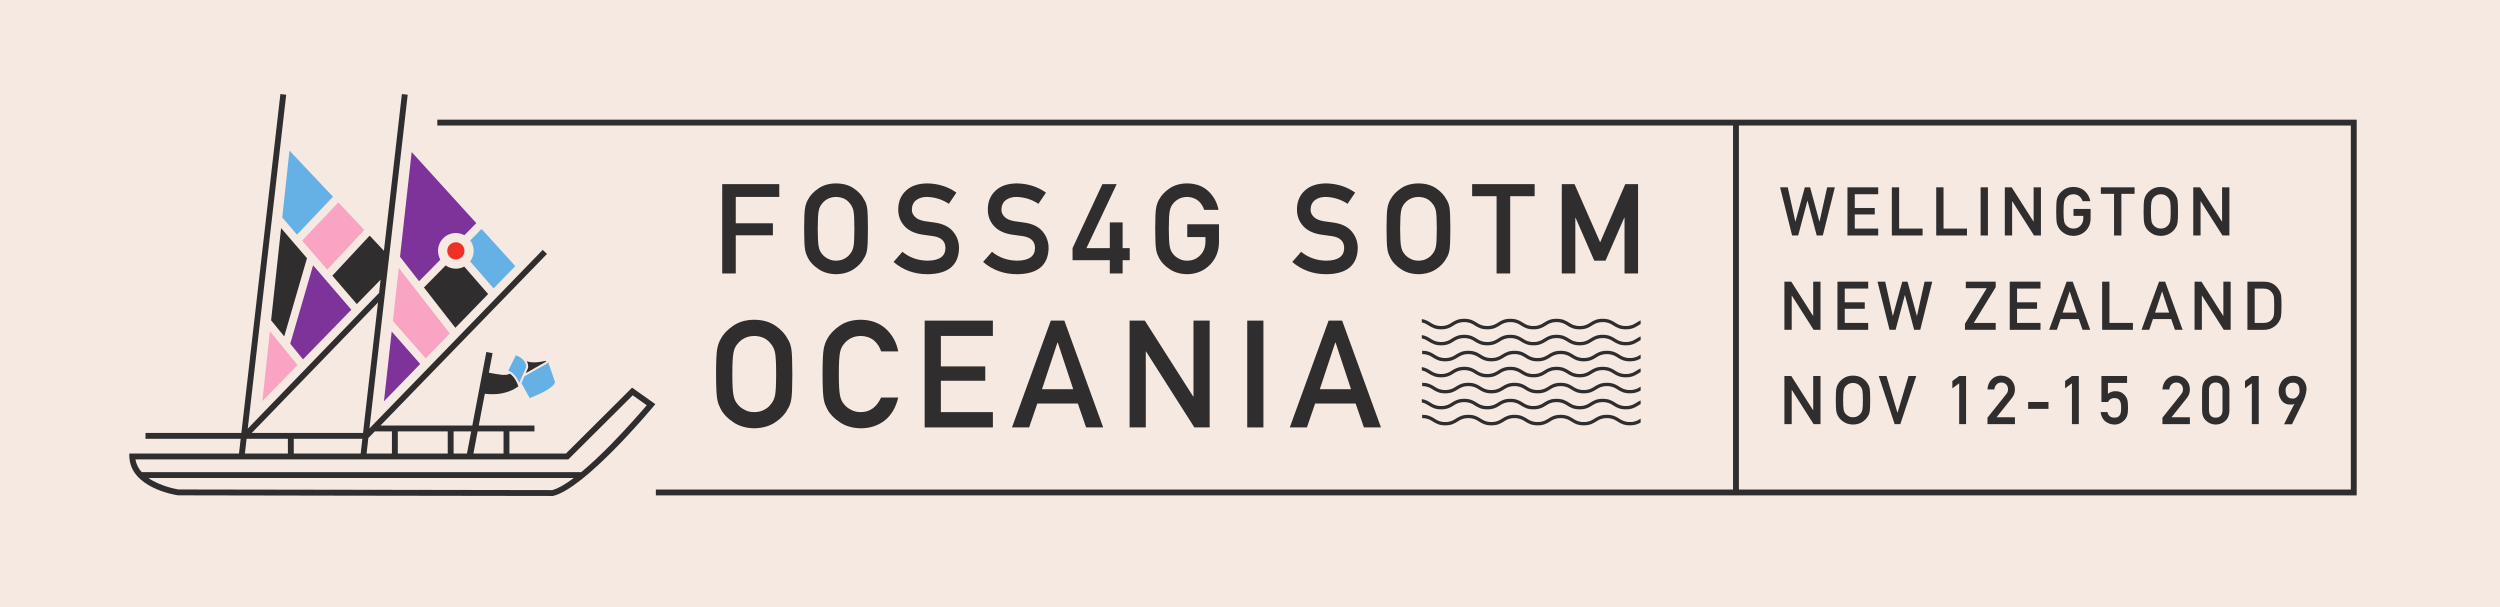 <?xml version="1.0" encoding="UTF-8" standalone="no"?>
<!-- Created with Inkscape (http://www.inkscape.org/) -->

<svg
   xmlns:dc="http://purl.org/dc/elements/1.1/"
   xmlns:cc="http://creativecommons.org/ns#"
   xmlns:rdf="http://www.w3.org/1999/02/22-rdf-syntax-ns#"
   xmlns:svg="http://www.w3.org/2000/svg"
   xmlns="http://www.w3.org/2000/svg"
   xmlns:sodipodi="http://sodipodi.sourceforge.net/DTD/sodipodi-0.dtd"
   xmlns:inkscape="http://www.inkscape.org/namespaces/inkscape"
   version="1.1"
   id="svg2"
   xml:space="preserve"
   width="2383.267"
   height="578.787"
   viewBox="0 0 2383.267 578.787"
   sodipodi:docname="logo_banner.svg"
   inkscape:version="0.92.4 (unknown)"><defs
     id="defs6" /><sodipodi:namedview
     pagecolor="#ffffff"
     bordercolor="#666666"
     borderopacity="1"
     objecttolerance="10"
     gridtolerance="10"
     guidetolerance="10"
     inkscape:pageopacity="0"
     inkscape:pageshadow="2"
     inkscape:window-width="1920"
     inkscape:window-height="1016"
     id="namedview4"
     showgrid="false"
     inkscape:zoom="0.14895522"
     inkscape:cx="1205.0602"
     inkscape:cy="289.39334"
     inkscape:window-x="0"
     inkscape:window-y="27"
     inkscape:window-maximized="1"
     inkscape:current-layer="g10" /><g
     id="g10"
     inkscape:groupmode="layer"
     inkscape:label="ink_ext_XXXXXX"
     transform="matrix(1.333,0,0,-1.333,0,578.787)"><g
       id="g12"
       transform="scale(0.1)"><g
         id="g14"
         transform="scale(1.097)"><path
           d="M 16300,0 H -0.004 V 3958.52 H 16300 V 0"
           style="fill:#f6e9e2;fill-opacity:1;fill-rule:nonzero;stroke:none"
           id="path16"
           inkscape:connector-curvature="0" /></g><path
         d="m 3279.48,2606.53 c -6.08,2.02 -12.57,3.14 -19.33,3.14 -34.06,0 -61.67,-27.61 -61.67,-61.67 0,-7.1 1.27,-13.9 3.48,-20.26 5.01,-14.36 15.13,-26.31 28.23,-33.62 8.87,-4.94 19.08,-7.78 29.96,-7.78 7.28,0 14.24,1.33 20.73,3.65 14.24,5.09 26.09,15.22 33.3,28.3 4.86,8.82 7.63,18.94 7.63,29.71 0,11.24 -3.05,21.74 -8.29,30.81 -7.51,12.97 -19.57,22.95 -34.04,27.72"
         style="fill:#ef3025;fill-opacity:1;fill-rule:nonzero;stroke:none"
         id="path18"
         inkscape:connector-curvature="0" /><path
         d="m 2419.66,2894.37 -258.84,-272.88 179.29,-208.28 265.05,284.45 -185.5,196.71"
         style="fill:#f8a4c2;fill-opacity:1;fill-rule:nonzero;stroke:none"
         id="path20"
         inkscape:connector-curvature="0" /><path
         d="m 2512.66,2126.95 -273.58,317.82 -163.35,-561.16 91.22,-111.6 345.71,354.94"
         style="fill:#7d339a;fill-opacity:1;fill-rule:nonzero;stroke:none"
         id="path22"
         inkscape:connector-curvature="0" /><path
         d="m 1930.42,1972.95 -54.04,-499.28 251.26,257.98 z"
         style="fill:#f8a4c2;fill-opacity:1;fill-rule:nonzero;stroke:none"
         id="path24"
         inkscape:connector-curvature="0" /><path
         d="m 2124.1,2664.14 257.09,271.03 -310.93,329.71 -51.75,-478.08 105.59,-122.66"
         style="fill:#65b0e4;fill-opacity:1;fill-rule:nonzero;stroke:none"
         id="path26"
         inkscape:connector-curvature="0" /><path
         d="m 2809.69,2046.35 234.58,-267.06 172.74,177.8 -365.1,468.91 -42.22,-379.65"
         style="fill:#f8a4c2;fill-opacity:1;fill-rule:nonzero;stroke:none"
         id="path28"
         inkscape:connector-curvature="0" /><path
         d="m 3149.25,2485.1 c -10.56,18.58 -16.67,40.01 -16.67,62.9 0,70.46 57.11,127.57 127.57,127.57 22.16,0 42.99,-5.66 61.15,-15.6 l 84.85,86.24 -462.08,508.55 -83.3,-749.02 136.42,-175.2 152.06,154.56"
         style="fill:#7d339a;fill-opacity:1;fill-rule:nonzero;stroke:none"
         id="path30"
         inkscape:connector-curvature="0" /><path
         d="m 3443.86,2704.7 -80.55,-81.87 c 15.29,-21.03 24.41,-46.83 24.41,-74.83 0,-28.52 -9.48,-54.76 -25.3,-76.01 l 167.78,-192.52 31.16,32.07 123.81,127.6 -241.31,265.56"
         style="fill:#65b0e4;fill-opacity:1;fill-rule:nonzero;stroke:none"
         id="path32"
         inkscape:connector-curvature="0" /><path
         d="m 2745.83,1472.1 259.3,266.91 -203.81,232.04 z"
         style="fill:#7d339a;fill-opacity:1;fill-rule:nonzero;stroke:none"
         id="path34"
         inkscape:connector-curvature="0" /><path
         d="m 3750.42,1651.01 155.6,87.59 c 0,0 15.36,7.92 13.53,15.76 l 48.59,-141.42 c 0,0 19.33,-40.1 -179.69,-117.92 l -59.44,106.65 21.41,49.34"
         style="fill:#65b0e4;fill-opacity:1;fill-rule:nonzero;stroke:none"
         id="path36"
         inkscape:connector-curvature="0" /><path
         d="m 3725.37,1782.32 c 20.07,-14.81 38.29,-35.82 36.67,-67.62 l -48.42,-110.55 c -10.45,24.45 -33.38,68.21 -78.41,88.34 l 54.02,108.36 c 8.14,-2.41 22.54,-8.25 36.14,-18.53"
         style="fill:#65b0e4;fill-opacity:1;fill-rule:nonzero;stroke:none"
         id="path38"
         inkscape:connector-curvature="0" /><path
         d="m 4625.11,1443.72 c -36.48,-42.8 -136.84,-158.69 -253.33,-277.45 -79.86,-81.42 -151.91,-148.55 -215.19,-200.86 h -3143.2 c -22.546,25.371 -38.972,55.52 -44.476,91.27 H 4064.7 l 460.29,458.25 z M 3948.99,836.961 c -431.2,0.019 -2601.91,4.418 -2672.85,4.559 -13.93,2.261 -128.9,22.421 -214.61,81.902 h 3041.88 c -62.68,-46.961 -114.72,-76.293 -154.42,-86.461 z M 1763.53,1203.71 h 295.35 v -105.04 h -307.44 z m 832.75,41.99 h -795.84 l 902.8,932.96 z m -4.81,-41.99 -12.04,-105.04 h -478.55 v 105.04 z m 44.64,7.64 44.29,45.64 h 122.45 v -158.32 h -181.16 l 13.06,114 z m 208.74,-112.68 v 158.32 h 357.13 v -158.32 z m 494.67,0 h -95.54 v 158.32 h 125.75 z m 261.59,158.32 v -158.32 h -215.38 l 30.21,158.32 z m 446.26,-158.32 H 3643.1 v 158.32 h 179.24 v 42 h -398.38 l 43.31,226.91 c 148.03,-17.45 223.98,41.4 240.06,53.57 -0.67,1.24 -1.49,2.01 -1.68,3.11 0,0 -1.26,4.53 -4.2,12.17 -7.41,18.86 -24.53,54.13 -55.23,75.21 -28.22,-18.52 -83.64,-5.3 -150.17,6.7 l 26.66,139.68 -44.59,8.51 -100.37,-525.86 h -656.6 l 1190.53,1226.86 -30.13,29.23 -1239.31,-1277.12 273.6,2386.53 -41.71,4.78 -128.47,-1120.59 -102,108.16 -266.8,-286.32 175.01,-203.3 169.91,174.45 4.75,40.11 -15.44,-134.62 -939.16,-970.53 274.99,2387.85 -41.72,4.81 -279.1,-2423.59 h -685.55 v -41.99 h 680.72 l -12.1,-105.04 H 924.387 L 925,1077.09 c 6.336,-225.168 332.57,-275.309 346.45,-277.328 l 2.99,-0.231 c 22.42,-0.051 2247.04,-4.562 2677.12,-4.562 h 2.48 l 2.42,0.582 c 226.11,54.281 695.68,614.769 715.56,638.599 l 14.52,17.42 -166.09,118.1 -473.08,-471"
         style="fill:#2f2d2e;fill-opacity:1;fill-rule:nonzero;stroke:none"
         id="path40"
         inkscape:connector-curvature="0" /><path
         d="m 1938.87,2051.07 93.87,-114.84 162.76,559.16 -185.24,215.19 -71.39,-659.51"
         style="fill:#2f2d2e;fill-opacity:1;fill-rule:nonzero;stroke:none"
         id="path42"
         inkscape:connector-curvature="0" /><path
         d="m 3320.06,2435.4 c -17.87,-9.52 -38.25,-14.96 -59.91,-14.96 -27.25,0 -52.45,8.61 -73.17,23.17 l -155.1,-157.63 224.51,-288.34 234.66,241.53 -170.99,196.23"
         style="fill:#2f2d2e;fill-opacity:1;fill-rule:nonzero;stroke:none"
         id="path44"
         inkscape:connector-curvature="0" /><g
         id="g46"
         transform="scale(1.034)"><path
           d="M 16259.4,813.583 H 12027 V 3330.98 h 4232.4 z M 3024.64,3371.58 v -40.6 H 11986.4 V 813.583 H 4536.18 V 772.989 H 16300 V 3371.58 H 3024.64"
           style="fill:#2f2d2e;fill-opacity:1;fill-rule:nonzero;stroke:none"
           id="path48"
           inkscape:connector-curvature="0" /></g><path
         d="m 5573.02,2933.6 v 91.6 h -408 v -638.98 h 96.85 v 273.03 h 265.58 v 85.9 h -265.58 v 188.45 h 311.15"
         style="fill:#2f2d2e;fill-opacity:1;fill-rule:nonzero;stroke:none"
         id="path50"
         inkscape:connector-curvature="0" /><path
         d="m 6103.64,2578.18 c -4.69,-22.21 -13.31,-40.18 -25.86,-53.92 -9.65,-13.14 -22.51,-23.81 -38.57,-31.99 -16.95,-9.64 -36.97,-14.46 -60.04,-14.46 -22.79,0 -42.37,4.82 -58.73,14.46 -16.65,8.18 -30.09,18.85 -40.32,31.99 -12.57,13.74 -20.89,31.71 -24.98,53.92 -4.68,22.19 -7.01,64.7 -7.01,127.52 0,62.82 2.33,105.62 7.01,128.41 4.09,21.62 12.41,39.29 24.98,53.03 10.23,13.15 23.67,24.11 40.32,32.87 16.36,8.47 35.94,13 58.73,13.59 23.07,-0.59 43.09,-5.12 60.04,-13.59 16.06,-8.76 28.92,-19.72 38.57,-32.87 12.55,-13.74 21.17,-31.41 25.86,-53.03 4.37,-22.79 6.56,-65.59 6.56,-128.41 0,-62.82 -2.19,-105.33 -6.56,-127.52 z m 75.37,337.45 c -14.9,29.51 -39.15,55.8 -72.75,78.89 -33.9,23.36 -76.26,35.34 -127.09,35.93 -50.26,-0.59 -92.19,-12.57 -125.78,-35.93 -34.19,-23.09 -59.02,-49.38 -74.51,-78.89 -9.64,-15.49 -16.8,-35.79 -21.48,-60.92 -4.38,-25.13 -6.57,-74.8 -6.57,-149.01 0,-73.04 2.19,-122.42 6.57,-148.13 2.34,-13.73 5.27,-25.13 8.77,-34.18 3.79,-8.76 8.04,-17.97 12.71,-27.61 15.49,-29.51 40.32,-55.51 74.51,-78.01 33.59,-23.37 75.52,-35.64 125.78,-36.81 50.83,1.17 93.19,13.44 127.09,36.81 33.6,22.5 57.85,48.5 72.75,78.01 10.81,15.48 18.26,36.08 22.35,61.79 3.79,25.71 5.7,75.09 5.7,148.13 0,74.21 -1.91,123.88 -5.7,149.01 -4.09,25.13 -11.54,45.43 -22.35,60.92"
         style="fill:#2f2d2e;fill-opacity:1;fill-rule:nonzero;stroke:none"
         id="path52"
         inkscape:connector-curvature="0" /><path
         d="m 6635.11,2477.81 c -70.12,0.59 -130.6,21.76 -181.44,63.55 l -63.54,-72.75 c 68.07,-58.44 149.45,-87.65 244.11,-87.65 146.38,1.75 221.17,63.69 224.39,185.82 0,45.28 -14.18,85.02 -42.51,119.2 -28.64,34.77 -72.9,56.24 -132.8,64.43 -30.39,3.79 -54.34,7.16 -71.87,10.08 -31.55,5.83 -54.5,16.36 -68.81,31.55 -14.32,14.9 -21.47,31.56 -21.47,49.96 0.58,30.68 11.24,53.76 31.99,69.25 19.87,14.9 44.7,22.35 74.5,22.35 57.56,-1.18 110.29,-17.53 158.22,-49.09 l 53.9,79.76 c -58.73,42.37 -127.83,64.43 -207.29,66.18 -66.04,-0.59 -117.02,-17.82 -152.96,-51.71 -37.11,-34.18 -55.66,-79.18 -55.66,-134.98 0,-46.46 14.75,-85.9 44.27,-118.33 28.63,-31.56 70.41,-51.87 125.34,-60.92 30.68,-4.38 58.87,-8.33 84.58,-11.83 56.1,-9.65 83.85,-38.28 83.27,-85.9 -1.17,-58.15 -43.24,-87.8 -126.22,-88.97"
         style="fill:#2f2d2e;fill-opacity:1;fill-rule:nonzero;stroke:none"
         id="path54"
         inkscape:connector-curvature="0" /><path
         d="m 7275.72,2477.81 c -70.12,0.59 -130.61,21.76 -181.44,63.55 l -63.55,-72.75 c 68.08,-58.44 149.45,-87.65 244.11,-87.65 146.38,1.75 221.17,63.69 224.39,185.82 0,45.28 -14.17,85.02 -42.51,119.2 -28.64,34.77 -72.9,56.24 -132.79,64.43 -30.39,3.79 -54.35,7.16 -71.88,10.08 -31.55,5.83 -54.49,16.36 -68.8,31.55 -14.32,14.9 -21.48,31.56 -21.48,49.96 0.59,30.68 11.25,53.76 31.99,69.25 19.87,14.9 44.71,22.35 74.51,22.35 57.55,-1.18 110.29,-17.53 158.21,-49.09 l 53.9,79.76 c -58.72,42.37 -127.82,64.43 -207.29,66.18 -66.04,-0.59 -117.01,-17.82 -152.95,-51.71 -37.11,-34.18 -55.66,-79.18 -55.66,-134.98 0,-46.46 14.75,-85.9 44.26,-118.33 28.63,-31.56 70.41,-51.87 125.34,-60.92 30.69,-4.38 58.88,-8.33 84.59,-11.83 56.09,-9.65 83.85,-38.28 83.27,-85.9 -1.18,-58.15 -43.25,-87.8 -126.22,-88.97"
         style="fill:#2f2d2e;fill-opacity:1;fill-rule:nonzero;stroke:none"
         id="path56"
         inkscape:connector-curvature="0" /><path
         d="m 7883.89,3025.2 -213.43,-457.55 v -86.33 h 266.46 v -95.1 h 91.6 v 95.1 h 50.83 v 86.33 h -50.83 v 183.64 h -91.6 v -183.64 h -166.97 l 216.06,457.55 h -102.12"
         style="fill:#2f2d2e;fill-opacity:1;fill-rule:nonzero;stroke:none"
         id="path58"
         inkscape:connector-curvature="0" /><path
         d="m 8390.83,2887.14 c 10.23,13.15 23.67,24.11 40.32,32.87 16.37,8.47 35.95,13 58.74,13.59 30.96,-0.59 57.25,-9.5 78.88,-26.73 20.74,-18.13 35.06,-40.04 42.95,-65.75 h 102.55 c -10.23,53.47 -34.77,98.32 -73.63,134.55 -38.86,35.94 -89.11,54.19 -150.75,54.78 -50.26,-0.59 -92.19,-12.57 -125.79,-35.93 -34.18,-23.09 -59.01,-49.38 -74.5,-78.89 -9.64,-15.49 -16.8,-35.79 -21.48,-60.92 -4.38,-25.13 -6.57,-74.8 -6.57,-149.01 0,-73.04 2.19,-122.42 6.57,-148.13 2.34,-13.73 5.27,-25.13 8.77,-34.18 3.79,-8.76 8.03,-17.97 12.71,-27.61 15.49,-29.51 40.32,-55.51 74.5,-78.01 33.6,-23.37 75.53,-35.64 125.79,-36.81 65.14,1.17 119.19,23.23 162.15,66.18 42.65,43.23 64.56,96.85 65.74,160.84 v 130.16 h -227.02 v -91.6 h 130.16 v -33.31 c -0.59,-40.03 -13.15,-72.31 -37.69,-96.85 -24.54,-25.71 -55.66,-38.57 -93.34,-38.57 -22.79,0 -42.37,4.82 -58.74,14.46 -16.65,8.18 -30.09,18.85 -40.32,31.99 -12.56,13.74 -20.89,31.71 -24.97,53.92 -4.69,22.19 -7.01,64.7 -7.01,127.52 0,62.82 2.32,105.62 7.01,128.41 4.08,21.62 12.41,39.29 24.97,53.03"
         style="fill:#2f2d2e;fill-opacity:1;fill-rule:nonzero;stroke:none"
         id="path60"
         inkscape:connector-curvature="0" /><path
         d="m 9486.67,2477.81 c -70.12,0.59 -130.61,21.76 -181.44,63.55 l -63.54,-72.75 c 68.06,-58.44 149.44,-87.65 244.1,-87.65 146.38,1.75 221.17,63.69 224.38,185.82 0,45.28 -14.17,85.02 -42.51,119.2 -28.63,34.77 -72.9,56.24 -132.78,64.43 -30.39,3.79 -54.35,7.16 -71.88,10.08 -31.55,5.83 -54.5,16.36 -68.8,31.55 -14.32,14.9 -21.48,31.56 -21.48,49.96 0.59,30.68 11.25,53.76 31.99,69.25 19.87,14.9 44.7,22.35 74.51,22.35 57.55,-1.18 110.29,-17.53 158.21,-49.09 l 53.91,79.76 c -58.74,42.37 -127.84,64.43 -207.3,66.18 -66.03,-0.59 -117.01,-17.82 -152.95,-51.71 -37.12,-34.18 -55.66,-79.18 -55.66,-134.98 0,-46.46 14.74,-85.9 44.26,-118.33 28.63,-31.56 70.41,-51.87 125.35,-60.92 30.67,-4.38 58.86,-8.33 84.58,-11.83 56.09,-9.65 83.84,-38.28 83.27,-85.9 -1.18,-58.15 -43.24,-87.8 -126.22,-88.97"
         style="fill:#2f2d2e;fill-opacity:1;fill-rule:nonzero;stroke:none"
         id="path62"
         inkscape:connector-curvature="0" /><path
         d="m 10268.8,2578.18 c -4.7,-22.21 -13.3,-40.18 -25.8,-53.92 -9.7,-13.14 -22.5,-23.81 -38.6,-31.99 -16.9,-9.64 -37,-14.46 -60,-14.46 -22.8,0 -42.4,4.82 -58.8,14.46 -16.6,8.18 -30.1,18.85 -40.3,31.99 -12.5,13.74 -20.9,31.71 -25,53.92 -4.6,22.19 -7,64.7 -7,127.52 0,62.82 2.4,105.62 7,128.41 4.1,21.62 12.5,39.29 25,53.03 10.2,13.15 23.7,24.11 40.3,32.87 16.4,8.47 36,13 58.8,13.59 23,-0.59 43.1,-5.12 60,-13.59 16.1,-8.76 28.9,-19.72 38.6,-32.87 12.5,-13.74 21.1,-31.41 25.8,-53.03 4.4,-22.79 6.6,-65.59 6.6,-128.41 0,-62.82 -2.2,-105.33 -6.6,-127.52 z m 75.4,337.45 c -14.9,29.51 -39.1,55.8 -72.7,78.89 -33.9,23.36 -76.3,35.34 -127.1,35.93 -50.3,-0.59 -92.2,-12.57 -125.8,-35.93 -34.2,-23.09 -59.03,-49.38 -74.52,-78.89 -9.64,-15.49 -16.8,-35.79 -21.48,-60.92 -4.38,-25.13 -6.57,-74.8 -6.57,-149.01 0,-73.04 2.19,-122.42 6.57,-148.13 2.34,-13.73 5.27,-25.13 8.77,-34.18 3.79,-8.76 8.03,-17.97 12.71,-27.61 15.49,-29.51 40.32,-55.51 74.52,-78.01 33.6,-23.37 75.5,-35.64 125.8,-36.81 50.8,1.17 93.2,13.44 127.1,36.81 33.6,22.5 57.8,48.5 72.7,78.01 10.8,15.48 18.3,36.08 22.4,61.79 3.7,25.71 5.7,75.09 5.7,148.13 0,74.21 -2,123.88 -5.7,149.01 -4.1,25.13 -11.6,45.43 -22.4,60.92"
         style="fill:#2f2d2e;fill-opacity:1;fill-rule:nonzero;stroke:none"
         id="path64"
         inkscape:connector-curvature="0" /><path
         d="m 10800.3,2386.22 v 552.64 h 174.9 v 86.34 h -447 v -86.34 h 174.8 v -552.64 h 97.3"
         style="fill:#2f2d2e;fill-opacity:1;fill-rule:nonzero;stroke:none"
         id="path66"
         inkscape:connector-curvature="0" /><path
         d="m 11714.8,2386.22 v 638.98 h -91.6 l -179.6,-416.35 -183.2,416.35 h -91.2 v -638.98 h 96.9 v 398.37 h 1.7 l 133.7,-306.78 h 80.6 l 133.7,306.78 h 2.2 v -398.37 h 96.8"
         style="fill:#2f2d2e;fill-opacity:1;fill-rule:nonzero;stroke:none"
         id="path68"
         inkscape:connector-curvature="0" /><path
         d="m 5245.76,1820.62 c 4.88,25.84 14.84,46.96 29.85,63.39 12.23,15.71 28.29,28.8 48.21,39.28 19.55,10.13 42.95,15.54 70.2,16.24 27.58,-0.7 51.5,-6.11 71.76,-16.24 19.21,-10.48 34.58,-23.57 46.1,-39.28 15.02,-16.43 25.32,-37.55 30.91,-63.39 5.24,-27.25 7.86,-78.41 7.86,-153.5 0,-75.1 -2.62,-125.91 -7.86,-152.45 -5.59,-26.54 -15.89,-48.03 -30.91,-64.43 -11.52,-15.72 -26.89,-28.47 -46.1,-38.25 -20.26,-11.52 -44.18,-17.29 -71.76,-17.29 -27.25,0 -50.65,5.77 -70.2,17.29 -19.92,9.78 -35.98,22.53 -48.21,38.25 -15.01,16.4 -24.97,37.89 -29.85,64.43 -5.59,26.54 -8.38,77.35 -8.38,152.45 0,75.09 2.79,126.25 8.38,153.5 z m -116.83,24.62 c -5.24,-30.04 -7.86,-89.42 -7.86,-178.12 0,-87.31 2.62,-146.34 7.86,-177.07 2.8,-16.42 6.29,-30.04 10.48,-40.87 4.53,-10.47 9.6,-21.47 15.19,-33 18.51,-35.28 48.2,-66.35 89.06,-93.25 40.16,-27.94 90.28,-42.61 150.36,-44 60.76,1.39 111.4,16.06 151.92,44 40.16,26.9 69.15,57.97 86.96,93.25 12.92,18.51 21.82,43.13 26.71,73.87 4.54,30.73 6.82,89.76 6.82,177.07 0,88.7 -2.28,148.08 -6.82,178.12 -4.89,30.03 -13.79,54.3 -26.71,72.82 -17.81,35.26 -46.8,66.7 -86.96,94.3 -40.52,27.93 -91.16,42.24 -151.92,42.94 -60.08,-0.7 -110.2,-15.01 -150.36,-42.94 -40.86,-27.6 -70.55,-59.04 -89.06,-94.3 -11.52,-18.52 -20.08,-42.79 -25.67,-72.82"
         style="fill:#2f2d2e;fill-opacity:1;fill-rule:nonzero;stroke:none"
         id="path70"
         inkscape:connector-curvature="0" /><path
         d="m 6155.62,2055.3 c -60.08,-0.7 -110.2,-15.01 -150.35,-42.94 -40.86,-27.6 -70.56,-59.04 -89.07,-94.3 -11.51,-18.52 -20.08,-42.79 -25.66,-72.82 -5.24,-30.04 -7.87,-89.42 -7.87,-178.12 0,-87.31 2.63,-146.34 7.87,-177.07 2.79,-16.42 6.28,-30.04 10.48,-40.87 4.53,-10.47 9.59,-21.47 15.18,-33 18.51,-35.28 48.21,-66.35 89.07,-93.25 40.15,-27.94 90.27,-42.61 150.35,-44 66.35,0 123.81,18.85 172.35,56.58 47.15,38.06 79.1,92.54 95.87,163.45 h -122.58 c -32.14,-69.51 -80.68,-104.26 -145.64,-104.26 -27.24,0 -50.64,5.77 -70.2,17.29 -19.91,9.78 -35.97,22.53 -48.2,38.25 -15.02,16.4 -24.97,37.89 -29.86,64.43 -5.59,26.54 -8.38,77.35 -8.38,152.45 0,75.09 2.79,126.25 8.38,153.5 4.89,25.84 14.84,46.96 29.86,63.39 12.23,15.71 28.29,28.8 48.2,39.28 19.56,10.13 42.96,15.54 70.2,16.24 37.01,-0.7 68.44,-11.34 94.29,-31.95 24.8,-21.66 41.91,-47.85 51.35,-78.58 h 122.58 c -12.23,63.91 -41.57,117.52 -88.01,160.83 -46.45,42.95 -106.53,64.77 -180.21,65.47"
         style="fill:#2f2d2e;fill-opacity:1;fill-rule:nonzero;stroke:none"
         id="path72"
         inkscape:connector-curvature="0" /><path
         d="m 6612.86,1285.22 h 487.72 v 109.48 h -371.95 v 224.22 h 317.47 v 102.68 h -317.47 v 217.93 h 371.95 v 109.49 h -487.72 v -763.8"
         style="fill:#2f2d2e;fill-opacity:1;fill-rule:nonzero;stroke:none"
         id="path74"
         inkscape:connector-curvature="0" /><path
         d="m 7452,1558.67 110.54,333.71 h 2.1 l 110.53,-333.71 z m 62.87,490.35 -277.66,-763.8 h 122.59 l 58.67,170.78 h 289.71 l 59.19,-170.78 h 122.07 l -277.66,763.8 h -96.91"
         style="fill:#2f2d2e;fill-opacity:1;fill-rule:nonzero;stroke:none"
         id="path76"
         inkscape:connector-curvature="0" /><path
         d="m 8078.45,2049.02 v -763.8 h 115.77 v 542.73 h 2.1 l 345.23,-542.73 h 109.49 v 763.8 h -115.78 v -542.73 h -2.09 l -345.76,542.73 h -108.96"
         style="fill:#2f2d2e;fill-opacity:1;fill-rule:nonzero;stroke:none"
         id="path78"
         inkscape:connector-curvature="0" /><path
         d="m 8919.69,2049.02 v -763.8 h 115.77 v 763.8 h -115.77"
         style="fill:#2f2d2e;fill-opacity:1;fill-rule:nonzero;stroke:none"
         id="path80"
         inkscape:connector-curvature="0" /><path
         d="m 9549.27,1892.38 h 2.1 l 110.54,-333.71 h -223.17 z m -202.73,-607.16 58.67,170.78 h 289.7 l 59.2,-170.78 h 122.06 l -277.65,763.8 h -96.92 l -277.66,-763.8 h 122.6"
         style="fill:#2f2d2e;fill-opacity:1;fill-rule:nonzero;stroke:none"
         id="path82"
         inkscape:connector-curvature="0" /><path
         d="m 12816.4,2657.87 h 43.4 l 65.9,248.27 h 1 l 65.7,-248.27 h 43.7 l 86,344.42 h -55.1 l -54.3,-244.73 h -1 l -66.6,244.73 h -37.8 l -66.8,-244.73 h -1 l -54.1,244.73 h -55 l 86,-344.42"
         style="fill:#2f2d2e;fill-opacity:1;fill-rule:nonzero;stroke:none"
         id="path84"
         inkscape:connector-curvature="0" /><path
         d="m 13432.2,2707.24 h -167.7 v 101.11 h 143.1 v 46.3 h -143.1 v 98.27 h 167.7 v 49.37 h -220 v -344.42 h 220 v 49.37"
         style="fill:#2f2d2e;fill-opacity:1;fill-rule:nonzero;stroke:none"
         id="path86"
         inkscape:connector-curvature="0" /><path
         d="m 13749.6,2707.24 h -167.7 v 295.05 h -52.2 v -344.42 h 219.9 v 49.37"
         style="fill:#2f2d2e;fill-opacity:1;fill-rule:nonzero;stroke:none"
         id="path88"
         inkscape:connector-curvature="0" /><path
         d="m 14067,2707.24 h -167.7 v 295.05 h -52.2 v -344.42 h 219.9 v 49.37"
         style="fill:#2f2d2e;fill-opacity:1;fill-rule:nonzero;stroke:none"
         id="path90"
         inkscape:connector-curvature="0" /><path
         d="m 14216.8,3002.29 h -52.2 v -344.42 h 52.2 v 344.42"
         style="fill:#2f2d2e;fill-opacity:1;fill-rule:nonzero;stroke:none"
         id="path92"
         inkscape:connector-curvature="0" /><path
         d="m 14389.9,2902.6 h 0.9 l 155.7,-244.73 h 49.4 v 344.42 h -52.2 v -244.73 h -1 l -155.9,244.73 h -49.1 v -344.42 h 52.2 v 244.73"
         style="fill:#2f2d2e;fill-opacity:1;fill-rule:nonzero;stroke:none"
         id="path94"
         inkscape:connector-curvature="0" /><path
         d="m 14713.5,2731.81 c 2,-4.72 4.3,-9.68 6.8,-14.88 8.4,-15.91 21.7,-29.93 40.2,-42.05 18.1,-12.6 40.7,-19.21 67.8,-19.84 35.1,0.63 64.2,12.52 87.4,35.66 23,23.32 34.8,52.21 35.4,86.7 v 70.17 h -122.4 v -49.38 h 70.2 v -17.95 c -0.3,-21.58 -7.1,-38.98 -20.3,-52.21 -13.2,-13.86 -30,-20.79 -50.3,-20.79 -12.3,0 -22.9,2.6 -31.7,7.8 -9,4.4 -16.2,10.16 -21.7,17.25 -6.8,7.39 -11.3,17.08 -13.5,29.05 -2.5,11.97 -3.8,34.88 -3.8,68.74 0,33.86 1.3,56.93 3.8,69.22 2.2,11.65 6.7,21.18 13.5,28.58 5.5,7.09 12.7,12.99 21.7,17.72 8.8,4.56 19.4,7 31.7,7.32 16.7,-0.32 30.8,-5.12 42.5,-14.41 11.2,-9.77 18.9,-21.58 23.1,-35.43 h 55.3 c -5.5,28.82 -18.7,52.99 -39.7,72.52 -20.9,19.37 -48,29.21 -81.2,29.53 -27.1,-0.32 -49.7,-6.78 -67.8,-19.38 -18.5,-12.44 -31.8,-26.61 -40.2,-42.52 -5.2,-8.35 -9.1,-19.29 -11.6,-32.83 -2.3,-13.55 -3.5,-40.32 -3.5,-80.32 0,-39.38 1.2,-65.99 3.5,-79.84 1.3,-7.41 2.9,-13.55 4.8,-18.43"
         style="fill:#2f2d2e;fill-opacity:1;fill-rule:nonzero;stroke:none"
         id="path96"
         inkscape:connector-curvature="0" /><path
         d="m 15118.8,2657.87 h 52.4 v 297.88 h 94.3 v 46.54 h -241 v -46.54 h 94.3 v -297.88"
         style="fill:#2f2d2e;fill-opacity:1;fill-rule:nonzero;stroke:none"
         id="path98"
         inkscape:connector-curvature="0" /><path
         d="m 15386.4,2899.3 c 2.2,11.65 6.7,21.18 13.4,28.58 5.6,7.09 12.8,12.99 21.8,17.72 8.8,4.56 19.3,7 31.6,7.32 12.5,-0.32 23.3,-2.76 32.4,-7.32 8.7,-4.73 15.6,-10.63 20.8,-17.72 6.8,-7.4 11.4,-16.93 13.9,-28.58 2.4,-12.29 3.6,-35.36 3.6,-69.22 0,-33.86 -1.2,-56.77 -3.6,-68.74 -2.5,-11.97 -7.1,-21.66 -13.9,-29.05 -5.2,-7.09 -12.1,-12.85 -20.8,-17.25 -9.1,-5.2 -19.9,-7.8 -32.4,-7.8 -12.3,0 -22.8,2.6 -31.6,7.8 -9,4.4 -16.2,10.16 -21.8,17.25 -6.7,7.39 -11.2,17.08 -13.4,29.05 -2.5,11.97 -3.8,34.88 -3.8,68.74 0,33.86 1.3,56.93 3.8,69.22 z m -48,-167.49 c 2.1,-4.72 4.4,-9.68 6.9,-14.88 8.3,-15.91 21.7,-29.93 40.1,-42.05 18.1,-12.6 40.7,-19.21 67.8,-19.84 27.4,0.63 50.3,7.24 68.5,19.84 18.1,12.12 31.2,26.14 39.3,42.05 5.8,8.34 9.8,19.45 12,33.31 2,13.85 3.1,40.46 3.1,79.84 0,40 -1.1,66.77 -3.1,80.32 -2.2,13.54 -6.2,24.48 -12,32.83 -8.1,15.91 -21.2,30.08 -39.3,42.52 -18.2,12.6 -41.1,19.06 -68.5,19.38 -27.1,-0.32 -49.7,-6.78 -67.8,-19.38 -18.4,-12.44 -31.8,-26.61 -40.1,-42.52 -5.2,-8.35 -9.1,-19.29 -11.6,-32.83 -2.4,-13.55 -3.5,-40.32 -3.5,-80.32 0,-39.38 1.1,-65.99 3.5,-79.84 1.3,-7.41 2.8,-13.55 4.7,-18.43"
         style="fill:#2f2d2e;fill-opacity:1;fill-rule:nonzero;stroke:none"
         id="path100"
         inkscape:connector-curvature="0" /><path
         d="m 15737.6,2902.6 h 0.9 l 155.7,-244.73 h 49.4 v 344.42 h -52.2 v -244.73 h -1 l -155.9,244.73 h -49.1 v -344.42 h 52.2 v 244.73"
         style="fill:#2f2d2e;fill-opacity:1;fill-rule:nonzero;stroke:none"
         id="path102"
         inkscape:connector-curvature="0" /><path
         d="m 12967.3,2082.91 h -0.9 l -155.9,244.73 h -49.2 v -344.42 h 52.2 v 244.74 h 1 l 155.7,-244.74 h 49.3 v 344.42 h -52.2 v -244.73"
         style="fill:#2f2d2e;fill-opacity:1;fill-rule:nonzero;stroke:none"
         id="path104"
         inkscape:connector-curvature="0" /><path
         d="m 13360.6,2032.6 h -167.7 v 101.1 h 143.1 v 46.3 h -143.1 v 98.27 h 167.7 v 49.37 h -219.9 v -344.42 h 219.9 v 49.38"
         style="fill:#2f2d2e;fill-opacity:1;fill-rule:nonzero;stroke:none"
         id="path106"
         inkscape:connector-curvature="0" /><path
         d="m 13513.2,1983.22 h 43.4 l 65.9,248.28 h 1 l 65.6,-248.28 h 43.7 l 86,344.42 h -55 l -54.3,-244.73 h -1 l -66.6,244.73 h -37.8 l -66.9,-244.73 h -0.9 l -54.1,244.73 h -55 l 86,-344.42"
         style="fill:#2f2d2e;fill-opacity:1;fill-rule:nonzero;stroke:none"
         id="path108"
         inkscape:connector-curvature="0" /><path
         d="m 14058.7,2281.11 h 150 l -156.1,-254.42 v -43.47 h 219.9 v 49.38 h -156.6 l 156.6,255.83 v 39.21 h -213.8 v -46.53"
         style="fill:#2f2d2e;fill-opacity:1;fill-rule:nonzero;stroke:none"
         id="path110"
         inkscape:connector-curvature="0" /><path
         d="m 14592.8,2278.27 v 49.37 h -219.9 v -344.42 h 219.9 v 49.38 h -167.7 v 101.1 h 143.1 v 46.3 h -143.1 v 98.27 h 167.7"
         style="fill:#2f2d2e;fill-opacity:1;fill-rule:nonzero;stroke:none"
         id="path112"
         inkscape:connector-curvature="0" /><path
         d="m 14801.1,2257.01 h 0.9 l 49.9,-150.48 h -100.6 z m -65,-196.77 h 130.7 l 26.7,-77.02 h 55 l -125.2,344.42 h -43.7 l -125.2,-344.42 h 55.3 l 26.4,77.02"
         style="fill:#2f2d2e;fill-opacity:1;fill-rule:nonzero;stroke:none"
         id="path114"
         inkscape:connector-curvature="0" /><path
         d="m 15085.9,2327.64 h -52.2 v -344.42 h 220 v 49.38 h -167.8 v 295.04"
         style="fill:#2f2d2e;fill-opacity:1;fill-rule:nonzero;stroke:none"
         id="path116"
         inkscape:connector-curvature="0" /><path
         d="m 15462,2257.01 h 0.9 l 49.9,-150.48 h -100.7 z m -65,-196.77 h 130.6 l 26.7,-77.02 h 55.1 l -125.2,344.42 h -43.7 l -125.2,-344.42 h 55.2 l 26.5,77.02"
         style="fill:#2f2d2e;fill-opacity:1;fill-rule:nonzero;stroke:none"
         id="path118"
         inkscape:connector-curvature="0" /><path
         d="m 15900.6,2082.91 h -1 l -155.9,244.73 h -49.1 v -344.42 h 52.2 v 244.74 h 1 l 155.6,-244.74 h 49.4 v 344.42 h -52.2 v -244.73"
         style="fill:#2f2d2e;fill-opacity:1;fill-rule:nonzero;stroke:none"
         id="path120"
         inkscape:connector-curvature="0" /><g
         id="g122"
         transform="scale(1.001)"><path
           d="m 16108.6,2030.4 v 245.4 h 62.3 c 26.5,0.63 46.9,-9.05 61.4,-29.02 7.1,-8.03 11.6,-18.49 13.5,-31.38 1.4,-12.91 2.1,-34.3 2.1,-64.19 0,-30.68 -0.7,-51.6 -2.1,-62.78 -1.6,-11.31 -5.3,-20.68 -11.1,-28.07 -13.2,-19.97 -34.5,-29.96 -63.8,-29.96 z m 130.1,-32.33 c 17.9,10.53 31.9,23.91 42,40.11 3.7,6.13 7,12.04 9.6,17.7 2.6,5.82 4.4,12.42 5.7,19.82 2.7,14.63 4,40.43 4,77.39 0,34.77 -0.8,59.24 -2.6,73.39 -2.2,14.16 -7.5,27.69 -15.8,40.59 -23.3,38.39 -58.2,57.74 -104.8,58.05 h -120.3 v -344.05 h 116.8 c 25.8,0 47.6,5.67 65.4,17"
           style="fill:#2f2d2e;fill-opacity:1;fill-rule:nonzero;stroke:none"
           id="path124"
           inkscape:connector-curvature="0" /></g><path
         d="m 12967.3,1408.26 h -0.9 l -155.9,244.73 h -49.2 v -344.41 h 52.2 v 244.72 h 1 l 155.7,-244.72 h 49.3 v 344.41 h -52.2 v -244.73"
         style="fill:#2f2d2e;fill-opacity:1;fill-rule:nonzero;stroke:none"
         id="path126"
         inkscape:connector-curvature="0" /><path
         d="m 13185.1,1550 c 2.2,11.65 6.7,21.17 13.4,28.59 5.6,7.08 12.8,12.98 21.8,17.71 8.8,4.56 19.3,7 31.6,7.32 12.5,-0.32 23.3,-2.76 32.4,-7.32 8.7,-4.73 15.6,-10.63 20.8,-17.71 6.8,-7.42 11.4,-16.94 13.9,-28.59 2.4,-12.28 3.6,-35.36 3.6,-69.22 0,-33.85 -1.2,-56.77 -3.6,-68.74 -2.5,-11.97 -7.1,-21.65 -13.9,-29.05 -5.2,-7.09 -12.1,-12.84 -20.8,-17.25 -9.1,-5.19 -19.9,-7.79 -32.4,-7.79 -12.3,0 -22.8,2.6 -31.6,7.79 -9,4.41 -16.2,10.16 -21.8,17.25 -6.7,7.4 -11.2,17.08 -13.4,29.05 -2.5,11.97 -3.8,34.89 -3.8,68.74 0,33.86 1.3,56.94 3.8,69.22 z m -48,-167.48 c 2.1,-4.74 4.4,-9.69 6.9,-14.88 8.3,-15.92 21.7,-29.93 40.1,-42.05 18.1,-12.61 40.7,-19.22 67.8,-19.85 27.4,0.63 50.3,7.24 68.5,19.85 18.1,12.12 31.2,26.13 39.2,42.05 5.9,8.34 9.9,19.44 12.1,33.3 2,13.86 3.1,40.47 3.1,79.84 0,40 -1.1,66.78 -3.1,80.32 -2.2,13.54 -6.2,24.49 -12.1,32.84 -8,15.91 -21.1,30.08 -39.2,42.52 -18.2,12.59 -41.1,19.05 -68.5,19.37 -27.1,-0.32 -49.7,-6.78 -67.8,-19.37 -18.4,-12.44 -31.8,-26.61 -40.1,-42.52 -5.2,-8.35 -9.1,-19.3 -11.6,-32.84 -2.4,-13.54 -3.5,-40.32 -3.5,-80.32 0,-39.37 1.1,-65.98 3.5,-79.84 1.3,-7.4 2.8,-13.55 4.7,-18.42"
         style="fill:#2f2d2e;fill-opacity:1;fill-rule:nonzero;stroke:none"
         id="path128"
         inkscape:connector-curvature="0" /><path
         d="m 13570.6,1390.78 h -1 l -78.2,262.21 h -55.3 l 113.7,-344.41 h 40.6 l 113.9,344.41 h -55.3 l -78.4,-262.21"
         style="fill:#2f2d2e;fill-opacity:1;fill-rule:nonzero;stroke:none"
         id="path130"
         inkscape:connector-curvature="0" /><path
         d="m 13962.4,1617.33 v -52.45 l 48.9,35.9 v -292.2 h 49.3 v 344.41 h -49.3 l -48.9,-35.66"
         style="fill:#2f2d2e;fill-opacity:1;fill-rule:nonzero;stroke:none"
         id="path132"
         inkscape:connector-curvature="0" /><path
         d="m 14213.6,1556.85 h 49.2 c 1.7,15.75 7.2,27.96 16.5,36.62 9,8.65 20.3,12.99 33.8,12.99 15.3,-0.33 27.1,-5.28 35.4,-14.89 8.1,-9.61 12.1,-20.87 12.1,-33.78 0,-4.88 -0.7,-10.07 -1.9,-15.58 -1.9,-5.83 -5.4,-12.14 -10.6,-18.91 l -134.5,-168.19 v -46.53 h 196.4 v 49.37 h -131.6 l 110.8,138.9 c 13.8,17.63 20.8,37.8 20.8,60.48 -0.4,28.34 -9.9,51.72 -28.6,70.15 -18.5,18.59 -42.5,28.03 -72.1,28.35 -26.4,-0.32 -48.7,-9.61 -66.8,-27.88 -18,-18.74 -27.6,-42.44 -28.9,-71.1"
         style="fill:#2f2d2e;fill-opacity:1;fill-rule:nonzero;stroke:none"
         id="path134"
         inkscape:connector-curvature="0" /><path
         d="m 14504.4,1417.95 h 145.5 v 49.37 h -145.5 v -49.37"
         style="fill:#2f2d2e;fill-opacity:1;fill-rule:nonzero;stroke:none"
         id="path136"
         inkscape:connector-curvature="0" /><path
         d="m 14768.7,1617.33 v -52.45 l 48.9,35.9 v -292.2 h 49.4 v 344.41 h -49.4 l -48.9,-35.66"
         style="fill:#2f2d2e;fill-opacity:1;fill-rule:nonzero;stroke:none"
         id="path138"
         inkscape:connector-curvature="0" /><path
         d="m 15059,1326.52 c 19.3,-13.85 40.7,-20.78 64,-20.78 17.3,0.32 32.3,4.33 44.9,12.05 12.9,7.4 22.7,15.59 29.5,24.57 7.7,9.13 13.2,19.6 16.5,31.41 3.2,11.97 4.8,29.14 4.8,51.5 0,14.49 -0.5,26.69 -1.5,36.62 -0.9,9.76 -2.5,18.02 -4.7,24.8 -4.2,12.44 -11.2,23.39 -20.8,32.83 -6.4,7.09 -14.9,13.08 -25.2,17.96 -11.1,4.41 -23.2,6.77 -36.4,7.08 -20.7,0 -39,-6.3 -55.1,-18.89 v 77.95 h 137 v 49.37 h -183.5 v -186.14 h 46.5 c 5.9,10.54 12.5,17.96 19.9,22.2 7.4,4.1 15.6,6.15 24.5,6.15 10.1,0 18.5,-1.42 25.3,-4.26 6.8,-3.47 11.9,-8.11 15.4,-13.94 6.4,-12.28 9.5,-28.27 9.2,-47.95 0,-8.03 -0.2,-16.3 -0.5,-24.8 -0.6,-8.66 -2.3,-16.7 -5.2,-24.1 -2.7,-7.4 -7.4,-13.39 -14.2,-17.95 -7,-4.73 -16.5,-7.09 -28.3,-7.09 -27.6,0.31 -44,13.7 -49.4,40.16 h -49.3 c 4.7,-31.66 16.9,-54.57 36.6,-68.75"
         style="fill:#2f2d2e;fill-opacity:1;fill-rule:nonzero;stroke:none"
         id="path140"
         inkscape:connector-curvature="0" /><path
         d="m 15493.8,1627.95 c -18,-18.74 -27.6,-42.44 -28.9,-71.1 h 49.2 c 1.7,15.75 7.2,27.96 16.5,36.62 9,8.65 20.2,12.99 33.8,12.99 15.3,-0.33 27.1,-5.28 35.4,-14.89 8.1,-9.61 12.1,-20.87 12.1,-33.78 0,-4.88 -0.7,-10.07 -1.9,-15.58 -1.9,-5.83 -5.5,-12.14 -10.6,-18.91 l -134.5,-168.19 v -46.53 h 196.3 v 49.37 h -131.5 l 110.8,138.9 c 13.8,17.63 20.7,37.8 20.7,60.48 -0.3,28.34 -9.8,51.72 -28.5,70.15 -18.5,18.59 -42.5,28.03 -72.1,28.35 -26.4,-0.32 -48.7,-9.61 -66.8,-27.88"
         style="fill:#2f2d2e;fill-opacity:1;fill-rule:nonzero;stroke:none"
         id="path142"
         inkscape:connector-curvature="0" /><path
         d="m 15894.4,1407.79 c -1,-34.81 -17.1,-52.37 -48.5,-52.68 -31.5,0.31 -47.5,17.87 -48.2,52.68 v 145.99 c 0.7,34.49 16.7,52.04 48.2,52.68 31.4,-0.64 47.5,-18.19 48.5,-52.68 z m -48.5,248.04 c -26,0 -48.3,-8.5 -67.1,-25.52 -20,-17.16 -30.1,-41.65 -30.4,-73.46 v -151.89 c 0.3,-31.66 10.4,-56.07 30.4,-73.23 18.8,-17.01 41.1,-25.67 67.1,-25.99 26.8,0.32 49.6,8.98 68.3,25.99 19.1,17.16 28.9,41.57 29.5,73.23 v 151.89 c -0.6,31.81 -10.4,56.3 -29.5,73.46 -18.7,17.02 -41.5,25.52 -68.3,25.52"
         style="fill:#2f2d2e;fill-opacity:1;fill-rule:nonzero;stroke:none"
         id="path144"
         inkscape:connector-curvature="0" /><path
         d="m 16104.3,1308.58 h 49.4 v 344.41 h -49.4 l -48.9,-35.66 v -52.45 l 48.9,35.9 v -292.2"
         style="fill:#2f2d2e;fill-opacity:1;fill-rule:nonzero;stroke:none"
         id="path146"
         inkscape:connector-curvature="0" /><g
         id="g148"
         transform="scale(1.012)"><path
           d="m 16153.8,1549.14 c 1.4,4.98 3.9,10.11 7.5,15.4 3.6,5.29 8.4,10.11 14.5,14.46 6.2,4.36 14.1,6.77 23.7,7.24 8.7,0.47 16.1,-0.28 21.9,-2.22 5.8,-1.94 10.5,-4.63 14.3,-8.05 3.8,-3.42 6.6,-7.42 8.7,-12.02 2,-4.58 3.4,-9.36 4.2,-14.34 0.9,-4.98 1.4,-9.88 1.4,-14.7 0.1,-4.83 0.2,-9.18 0.4,-13.07 0,-1.86 -0.4,-4.35 -1.2,-7.47 -0.8,-3.11 -2,-6.49 -3.8,-10.15 -1.8,-3.65 -4.1,-7.34 -6.7,-11.08 -2.8,-3.73 -6.1,-7.08 -9.7,-10.03 -3.8,-2.95 -8,-5.33 -12.9,-7.11 -4.8,-1.79 -10.1,-2.53 -16.1,-2.22 -11.8,0.63 -21,3.22 -27.5,7.81 -6.5,4.59 -11.4,10.11 -14.3,16.57 -3.1,6.45 -5,13.33 -5.6,20.65 -0.6,7.31 -0.9,14 -0.9,20.07 0,1.86 0.7,5.28 2.1,10.26 z m -48.4,4.31 c -0.9,-4.43 -1.4,-7.19 -1.5,-8.26 -0.4,-2.2 -0.6,-4.84 -0.6,-7.95 -0.1,-3.12 -0.1,-6.18 -0.1,-9.22 0,-3.02 0,-5.8 0.1,-8.29 0,-2.48 0.1,-4.19 0.1,-5.12 0,-2.96 0.5,-7.04 1.5,-12.24 1,-5.23 2.7,-10.83 5,-16.81 2.2,-5.99 5.2,-12.13 9,-18.43 3.6,-6.29 8.3,-12.02 13.9,-17.15 5.6,-5.14 12.2,-9.41 19.9,-12.83 7.7,-3.43 16.7,-5.29 27,-5.6 7.5,-0.33 14,-0.2 19.8,0.34 5.6,0.55 10.7,2.15 15.3,4.78 -3,-5.12 -6.9,-12.2 -11.6,-21.22 -4.7,-9.03 -9.9,-18.89 -15.3,-29.63 -5.4,-10.74 -11,-21.63 -16.6,-32.68 -5.5,-11.04 -10.7,-21.07 -15.1,-30.09 -4.6,-9.03 -8.2,-16.37 -11,-22.05 -2.8,-5.67 -4.1,-8.51 -4,-8.51 h 55.8 c 14.8,29.86 28.1,56.92 40.1,81.19 5.1,10.26 10.2,20.49 15.1,30.69 4.8,10.18 9.4,19.44 13.5,27.75 4.1,8.33 7.5,15.37 10.3,21.13 2.7,5.75 4.3,9.48 4.9,11.2 2.6,6.21 4.8,11.97 6.7,17.27 1.8,5.28 3.4,10.64 4.9,16.1 1.5,5.43 2.8,11.16 3.8,17.14 1.1,5.98 2.2,12.79 3.1,20.41 0.6,5.13 0.5,11.33 -0.5,18.55 -0.9,7.24 -2.8,14.7 -5.6,22.41 -3,7.69 -6.9,15.28 -12.1,22.75 -5.1,7.45 -11.6,13.99 -19.3,19.59 -7.8,5.6 -17.1,9.88 -27.9,12.84 -10.8,2.95 -23.3,3.81 -37.5,2.56 -13.5,-1.25 -25.2,-4.12 -35.1,-8.62 -9.9,-4.53 -18.2,-9.89 -25,-16.1 -6.7,-6.24 -12.2,-12.88 -16.4,-19.96 -4.2,-7.09 -7.5,-13.73 -9.8,-19.95 -2.3,-6.22 -3.9,-11.54 -4.8,-15.99"
           style="fill:#2f2d2e;fill-opacity:1;fill-rule:nonzero;stroke:none"
           id="path150"
           inkscape:connector-curvature="0" /></g><path
         d="m 10382.5,2034.6 c -19.7,-12.37 -38.3,-24.06 -76.2,-24.06 -37.8,0 -56.4,11.69 -76.2,24.06 -16,10.06 -33.8,21.08 -61.8,25.57 v -24.21 c 21,-4.05 34.8,-12.62 49.1,-21.6 20.8,-12.99 44.2,-27.72 88.9,-27.72 44.8,0 68.2,14.73 88.9,27.72 19.8,12.37 38.4,24.06 76.3,24.06 37.8,0 56.4,-11.69 76.2,-24.06 20.7,-12.99 44.1,-27.72 88.9,-27.72 44.7,0 68.2,14.73 88.9,27.72 19.7,12.37 38.3,24.06 76.2,24.06 37.8,0 56.5,-11.69 76.2,-24.06 20.7,-12.99 44.2,-27.72 88.9,-27.72 44.7,0 68.2,14.73 88.9,27.72 19.7,12.37 38.4,24.06 76.2,24.06 37.8,0 56.5,-11.69 76.2,-24.06 20.7,-12.99 44.2,-27.72 88.9,-27.72 44.7,0 68.2,14.73 88.9,27.72 19.7,12.37 38.4,24.06 76.2,24.06 37.9,0 56.5,-11.69 76.2,-24.06 20.8,-12.99 44.2,-27.72 89,-27.72 44.7,0 68.1,14.73 88.9,27.72 5.6,3.51 11.1,6.94 17,10.09 v 26.46 c -11.3,-4.91 -20.8,-10.74 -29.7,-16.31 -19.8,-12.37 -38.4,-24.06 -76.2,-24.06 -37.9,0 -56.5,11.69 -76.3,24.06 -20.7,12.99 -44.2,27.71 -88.9,27.71 -44.7,0 -68.2,-14.72 -88.9,-27.71 -19.7,-12.37 -38.3,-24.06 -76.2,-24.06 -37.8,0 -56.5,11.69 -76.2,24.06 -20.7,12.99 -44.2,27.71 -88.9,27.71 -44.7,0 -68.2,-14.72 -88.9,-27.71 -19.7,-12.37 -38.4,-24.06 -76.2,-24.06 -37.8,0 -56.5,11.69 -76.2,24.06 -20.7,12.99 -44.2,27.71 -88.9,27.71 -44.7,0 -68.2,-14.72 -88.9,-27.71 -19.8,-12.37 -38.4,-24.06 -76.2,-24.06 -37.9,0 -56.5,11.69 -76.3,24.06 -20.7,12.99 -44.1,27.71 -88.8,27.71 -44.8,0 -68.2,-14.72 -89,-27.71"
         style="fill:#2f2d2e;fill-opacity:1;fill-rule:nonzero;stroke:none"
         id="path152"
         inkscape:connector-curvature="0" /><path
         d="m 11733.2,1936.46 c -11.3,-4.92 -20.8,-10.75 -29.7,-16.32 -19.8,-12.37 -38.4,-24.06 -76.2,-24.06 -37.9,0 -56.5,11.69 -76.3,24.06 -20.7,12.99 -44.2,27.71 -88.9,27.71 -44.7,0 -68.2,-14.72 -88.9,-27.71 -19.7,-12.37 -38.3,-24.06 -76.2,-24.06 -37.8,0 -56.5,11.69 -76.2,24.06 -20.7,12.99 -44.2,27.71 -88.9,27.71 -44.7,0 -68.2,-14.72 -88.9,-27.71 -19.7,-12.37 -38.4,-24.06 -76.2,-24.06 -37.8,0 -56.5,11.69 -76.2,24.06 -20.7,12.99 -44.2,27.71 -88.9,27.71 -44.7,0 -68.2,-14.72 -88.9,-27.71 -19.8,-12.37 -38.4,-24.06 -76.2,-24.06 -37.9,0 -56.5,11.69 -76.3,24.06 -20.7,12.99 -44.1,27.71 -88.8,27.71 -44.8,0 -68.2,-14.72 -89,-27.71 -19.7,-12.37 -38.3,-24.06 -76.2,-24.06 -37.8,0 -56.4,11.69 -76.2,24.06 -16,10.06 -33.8,21.08 -61.8,25.57 v -24.2 c 21,-4.06 34.8,-12.62 49.1,-21.61 20.8,-12.98 44.2,-27.71 88.9,-27.71 44.8,0 68.2,14.73 88.9,27.71 19.8,12.37 38.4,24.07 76.3,24.07 37.8,0 56.4,-11.7 76.2,-24.07 20.7,-12.98 44.1,-27.71 88.9,-27.71 44.7,0 68.2,14.73 88.9,27.71 19.7,12.37 38.3,24.07 76.2,24.07 37.8,0 56.5,-11.7 76.2,-24.07 20.7,-12.98 44.2,-27.71 88.9,-27.71 44.7,0 68.2,14.73 88.9,27.71 19.7,12.37 38.4,24.07 76.2,24.07 37.8,0 56.5,-11.7 76.2,-24.07 20.7,-12.98 44.2,-27.71 88.9,-27.71 44.7,0 68.2,14.73 88.9,27.7 19.7,12.38 38.4,24.08 76.2,24.08 37.9,0 56.5,-11.7 76.2,-24.07 20.8,-12.98 44.2,-27.71 89,-27.71 44.7,0 68.1,14.73 88.9,27.71 5.6,3.52 11.1,6.94 17,10.09 v 26.47"
         style="fill:#2f2d2e;fill-opacity:1;fill-rule:nonzero;stroke:none"
         id="path154"
         inkscape:connector-curvature="0" /><path
         d="m 11733.2,1707.54 c -11.3,-4.91 -20.8,-10.74 -29.7,-16.32 -19.8,-12.37 -38.4,-24.06 -76.2,-24.06 -37.9,0 -56.5,11.69 -76.3,24.06 -20.7,12.99 -44.2,27.72 -88.9,27.72 -44.7,0 -68.2,-14.73 -88.9,-27.72 -19.7,-12.37 -38.3,-24.06 -76.2,-24.06 -37.8,0 -56.5,11.69 -76.2,24.06 -20.7,12.99 -44.2,27.72 -88.9,27.72 -44.7,0 -68.2,-14.73 -88.9,-27.72 -19.7,-12.37 -38.4,-24.06 -76.2,-24.06 -37.8,0 -56.5,11.69 -76.2,24.06 -20.7,12.99 -44.2,27.72 -88.9,27.72 -44.7,0 -68.2,-14.73 -88.9,-27.72 -19.8,-12.37 -38.4,-24.06 -76.2,-24.06 -37.9,0 -56.5,11.69 -76.3,24.06 -20.7,12.99 -44.1,27.72 -88.8,27.72 -44.8,0 -68.2,-14.73 -89,-27.72 -19.7,-12.37 -38.3,-24.06 -76.2,-24.06 -37.8,0 -56.4,11.69 -76.2,24.06 -16,10.07 -33.8,21.09 -61.8,25.58 v -24.22 c 21,-4.04 34.8,-12.61 49.1,-21.6 20.8,-12.99 44.2,-27.71 88.9,-27.71 44.8,0 68.2,14.72 88.9,27.71 19.8,12.38 38.4,24.06 76.3,24.06 37.8,0 56.4,-11.68 76.2,-24.06 20.7,-12.98 44.1,-27.71 88.9,-27.71 44.7,0 68.2,14.72 88.9,27.71 19.7,12.38 38.3,24.06 76.2,24.06 37.8,0 56.5,-11.68 76.2,-24.06 20.7,-12.99 44.2,-27.71 88.9,-27.71 44.7,0 68.2,14.73 88.9,27.71 19.7,12.38 38.4,24.06 76.2,24.06 37.8,0 56.5,-11.68 76.2,-24.06 20.7,-12.98 44.2,-27.71 88.9,-27.71 44.7,0 68.2,14.72 88.9,27.71 19.7,12.37 38.4,24.06 76.2,24.06 37.9,0 56.5,-11.68 76.2,-24.06 20.8,-12.98 44.2,-27.71 89,-27.71 44.7,0 68.1,14.72 88.9,27.71 5.6,3.52 11.1,6.94 17,10.1 v 26.46"
         style="fill:#2f2d2e;fill-opacity:1;fill-rule:nonzero;stroke:none"
         id="path156"
         inkscape:connector-curvature="0" /><path
         d="m 11733.2,1478.62 c -11.3,-4.91 -20.8,-10.74 -29.7,-16.31 -19.8,-12.37 -38.4,-24.06 -76.2,-24.06 -37.9,0 -56.5,11.69 -76.3,24.06 -20.7,12.99 -44.2,27.71 -88.9,27.71 -44.7,0 -68.2,-14.73 -88.9,-27.71 -19.7,-12.38 -38.3,-24.06 -76.2,-24.06 -37.8,0 -56.5,11.69 -76.2,24.06 -20.7,12.99 -44.2,27.71 -88.9,27.71 -44.7,0 -68.2,-14.72 -88.9,-27.71 -19.7,-12.37 -38.4,-24.06 -76.2,-24.06 -37.8,0 -56.5,11.68 -76.2,24.06 -20.7,12.99 -44.2,27.71 -88.9,27.71 -44.7,0 -68.2,-14.72 -88.9,-27.71 -19.8,-12.37 -38.4,-24.06 -76.2,-24.06 -37.9,0 -56.5,11.69 -76.3,24.06 -20.7,12.99 -44.1,27.71 -88.8,27.71 -44.8,0 -68.2,-14.72 -89,-27.71 -19.7,-12.38 -38.3,-24.06 -76.2,-24.06 -37.8,0 -56.4,11.68 -76.2,24.06 -16,10.06 -33.8,21.08 -61.8,25.57 v -24.21 c 21,-4.05 34.8,-12.61 49.1,-21.6 20.8,-12.99 44.2,-27.71 88.9,-27.71 44.8,0 68.2,14.72 88.9,27.71 19.8,12.37 38.4,24.05 76.3,24.05 37.8,0 56.4,-11.68 76.2,-24.05 20.7,-12.99 44.1,-27.71 88.9,-27.71 44.7,0 68.2,14.72 88.9,27.71 19.7,12.37 38.3,24.05 76.2,24.05 37.8,0 56.5,-11.68 76.2,-24.05 20.7,-12.99 44.2,-27.71 88.9,-27.71 44.7,0 68.2,14.72 88.9,27.71 19.7,12.37 38.4,24.05 76.2,24.05 37.8,0 56.5,-11.68 76.2,-24.05 20.7,-12.99 44.2,-27.71 88.9,-27.71 44.7,0 68.2,14.72 88.9,27.71 19.7,12.37 38.4,24.05 76.2,24.05 37.9,0 56.5,-11.68 76.2,-24.05 20.8,-12.99 44.2,-27.71 89,-27.71 44.7,0 68.1,14.72 88.9,27.71 5.6,3.52 11.1,6.95 17,10.1 v 26.45"
         style="fill:#2f2d2e;fill-opacity:1;fill-rule:nonzero;stroke:none"
         id="path158"
         inkscape:connector-curvature="0" /><path
         d="m 11580.4,1347.85 c -20.7,12.99 -44.2,27.71 -88.9,27.71 -44.7,0 -68.2,-14.72 -88.9,-27.71 -19.7,-12.37 -38.4,-24.06 -76.2,-24.06 -37.9,0 -56.5,11.69 -76.2,24.06 -20.7,12.99 -44.2,27.71 -88.9,27.71 -44.7,0 -68.2,-14.72 -88.9,-27.71 -19.7,-12.37 -38.4,-24.06 -76.2,-24.06 -37.9,0 -56.5,11.69 -76.2,24.06 -20.7,12.99 -44.2,27.71 -88.9,27.71 -44.8,0 -68.2,-14.72 -88.9,-27.71 -19.8,-12.37 -38.4,-24.06 -76.3,-24.06 -37.8,0 -56.4,11.69 -76.2,24.06 -20.7,12.99 -44.2,27.71 -88.9,27.71 -44.7,0 -68.2,-14.72 -88.9,-27.71 -19.7,-12.37 -38.3,-24.06 -76.2,-24.06 -37.8,0 -56.5,11.69 -76.2,24.06 -20.7,12.99 -44.2,27.71 -88.9,27.71 v -23.89 c 37.9,0 56.5,-11.69 76.2,-24.06 20.7,-12.99 44.2,-27.71 88.9,-27.71 44.7,0 68.2,14.72 88.9,27.71 19.8,12.37 38.4,24.06 76.2,24.06 37.9,0 56.5,-11.69 76.2,-24.06 20.8,-12.99 44.2,-27.71 88.9,-27.71 44.8,0 68.2,14.72 89,27.71 19.7,12.37 38.3,24.06 76.2,24.06 37.8,0 56.4,-11.69 76.2,-24.06 20.7,-12.99 44.2,-27.71 88.9,-27.71 44.7,0 68.2,14.72 88.9,27.71 19.7,12.37 38.3,24.06 76.2,24.06 37.8,0 56.5,-11.69 76.2,-24.06 20.7,-12.99 44.2,-27.71 88.9,-27.71 44.7,0 68.2,14.72 88.9,27.71 19.7,12.37 38.4,24.06 76.2,24.06 37.9,0 56.5,-11.69 76.2,-24.06 20.7,-12.99 44.2,-27.71 88.9,-27.71 36.3,0 58.5,9.67 76.6,20.25 v 27.94 c -0.1,-0.08 -0.2,-0.16 -0.4,-0.24 -19.7,-12.37 -38.3,-24.06 -76.2,-24.06 -37.8,0 -56.4,11.69 -76.2,24.06"
         style="fill:#2f2d2e;fill-opacity:1;fill-rule:nonzero;stroke:none"
         id="path160"
         inkscape:connector-curvature="0" /><path
         d="m 11733.2,1577 c -0.1,-0.07 -0.2,-0.15 -0.4,-0.23 -19.7,-12.37 -38.3,-24.06 -76.2,-24.06 -37.8,0 -56.4,11.69 -76.2,24.06 -20.7,12.99 -44.2,27.7 -88.9,27.7 -44.7,0 -68.2,-14.71 -88.9,-27.7 -19.7,-12.37 -38.4,-24.06 -76.2,-24.06 -37.9,0 -56.5,11.69 -76.2,24.06 -20.7,12.99 -44.2,27.7 -88.9,27.7 -44.7,0 -68.2,-14.71 -88.9,-27.7 -19.7,-12.37 -38.4,-24.06 -76.2,-24.06 -37.9,0 -56.5,11.69 -76.2,24.06 -20.7,12.99 -44.2,27.7 -88.9,27.7 -44.8,0 -68.2,-14.71 -88.9,-27.7 -19.8,-12.37 -38.4,-24.06 -76.3,-24.06 -37.8,0 -56.4,11.69 -76.2,24.06 -20.7,12.99 -44.2,27.7 -88.9,27.7 -44.7,0 -68.2,-14.71 -88.9,-27.7 -19.7,-12.37 -38.3,-24.06 -76.2,-24.06 -37.8,0 -56.5,11.69 -76.2,24.06 -20.7,12.99 -44.2,27.7 -88.9,27.7 v -23.88 c 37.9,0 56.5,-11.69 76.2,-24.07 20.7,-12.98 44.2,-27.7 88.9,-27.7 44.7,0 68.2,14.72 88.9,27.7 19.8,12.38 38.4,24.07 76.2,24.07 37.9,0 56.5,-11.69 76.2,-24.07 20.8,-12.98 44.2,-27.7 88.9,-27.7 44.8,0 68.2,14.72 89,27.7 19.7,12.38 38.3,24.07 76.2,24.07 37.8,0 56.4,-11.69 76.2,-24.07 20.7,-12.98 44.2,-27.7 88.9,-27.7 44.7,0 68.2,14.72 88.9,27.7 19.7,12.38 38.3,24.07 76.2,24.07 37.8,0 56.5,-11.69 76.2,-24.07 20.7,-12.98 44.2,-27.7 88.9,-27.7 44.7,0 68.2,14.72 88.9,27.7 19.7,12.38 38.4,24.07 76.2,24.07 37.9,0 56.5,-11.69 76.2,-24.07 20.7,-12.98 44.2,-27.7 88.9,-27.7 36.3,0 58.5,9.67 76.6,20.24 V 1577"
         style="fill:#2f2d2e;fill-opacity:1;fill-rule:nonzero;stroke:none"
         id="path162"
         inkscape:connector-curvature="0" /><path
         d="m 11733.2,1805.92 c -0.1,-0.08 -0.2,-0.16 -0.4,-0.23 -19.7,-12.38 -38.3,-24.07 -76.2,-24.07 -37.8,0 -56.4,11.69 -76.2,24.07 -20.7,12.98 -44.2,27.7 -88.9,27.7 -44.7,0 -68.2,-14.72 -88.9,-27.7 -19.7,-12.38 -38.4,-24.07 -76.2,-24.07 -37.8,0 -56.5,11.69 -76.2,24.07 -20.7,12.98 -44.2,27.7 -88.9,27.7 -44.7,0 -68.2,-14.72 -88.9,-27.7 -19.7,-12.38 -38.4,-24.07 -76.2,-24.07 -37.9,0 -56.5,11.69 -76.2,24.07 -20.7,12.98 -44.2,27.7 -88.9,27.7 -44.8,0 -68.2,-14.72 -88.9,-27.7 -19.8,-12.38 -38.4,-24.07 -76.3,-24.07 -37.8,0 -56.4,11.69 -76.2,24.07 -20.7,12.98 -44.2,27.7 -88.9,27.7 -44.7,0 -68.2,-14.72 -88.9,-27.7 -19.7,-12.38 -38.3,-24.07 -76.2,-24.07 -37.8,0 -56.5,11.69 -76.2,24.07 -20.7,12.98 -44.2,27.7 -88.9,27.7 v -23.89 c 37.9,0 56.5,-11.69 76.2,-24.06 20.7,-12.99 44.2,-27.7 88.9,-27.7 44.7,0 68.2,14.71 88.9,27.7 19.8,12.37 38.4,24.06 76.2,24.06 37.9,0 56.5,-11.69 76.2,-24.06 20.8,-12.99 44.2,-27.7 88.9,-27.7 44.8,0 68.2,14.71 89,27.7 19.7,12.37 38.3,24.06 76.2,24.06 37.8,0 56.4,-11.69 76.2,-24.06 20.7,-12.99 44.2,-27.7 88.9,-27.7 44.7,0 68.2,14.71 88.9,27.7 19.7,12.37 38.3,24.06 76.2,24.06 37.8,0 56.5,-11.69 76.2,-24.06 20.7,-12.99 44.2,-27.7 88.9,-27.7 44.7,0 68.2,14.71 88.9,27.7 19.7,12.37 38.4,24.06 76.2,24.06 37.9,0 56.5,-11.69 76.2,-24.06 20.7,-12.99 44.2,-27.7 88.9,-27.7 36.3,0 58.5,9.66 76.6,20.24 v 27.94"
         style="fill:#2f2d2e;fill-opacity:1;fill-rule:nonzero;stroke:none"
         id="path164"
         inkscape:connector-curvature="0" /><path
         d="m 3760.25,1673.6 138.23,78.16 c 0.14,0.49 0.62,0.34 0.62,0.34 1.86,1.01 3.86,2.5 5.24,3.64 4.77,3.8 0.95,4.94 0.95,4.94 -1.92,0.56 -6.31,-0.22 -6.31,-0.22 -74.13,-16.51 -113.53,-8.98 -131.77,-2.01 7.21,-12.55 11.03,-27.74 9.89,-45.62 l -0.71,-2.39 -16.14,-36.84"
         style="fill:#2f2d2e;fill-opacity:1;fill-rule:nonzero;stroke:none"
         id="path166"
         inkscape:connector-curvature="0" /></g></g></svg>